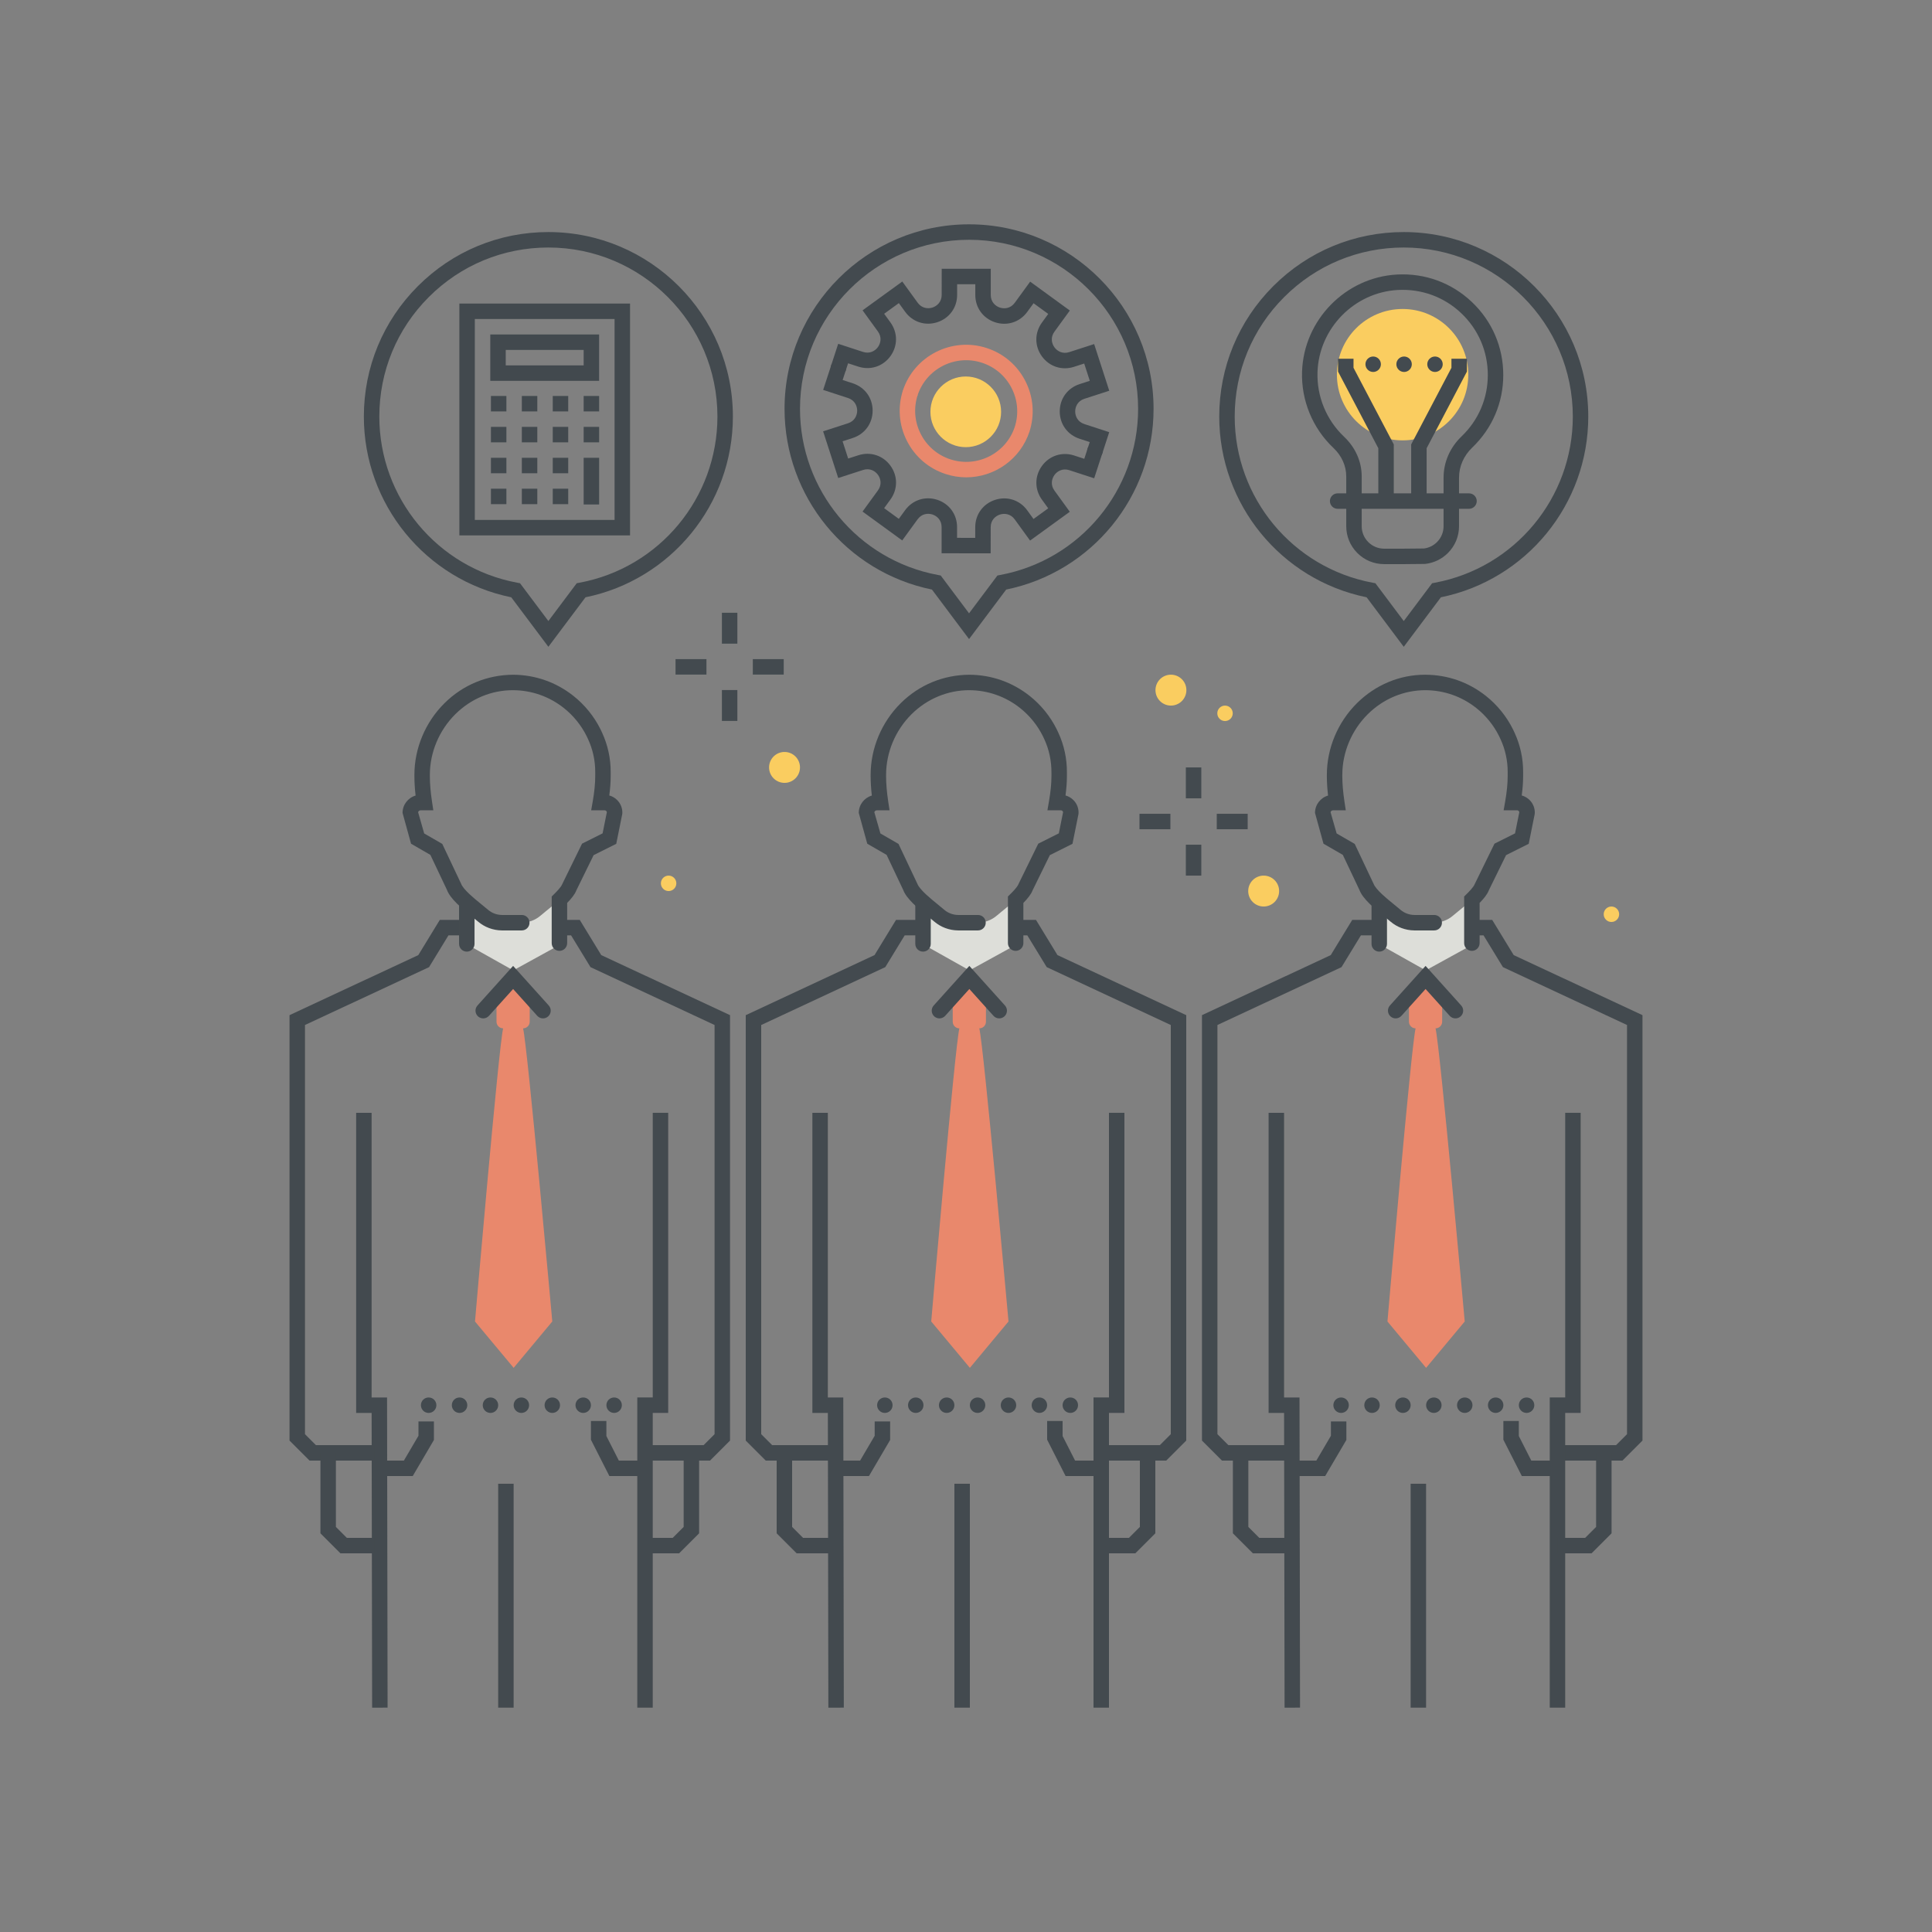 <svg xmlns="http://www.w3.org/2000/svg" width="250" height="250" viewBox="0 0 250 250">
  <rect x="0" y="0" width="250" height="250" fill="#808080" stroke="none"/>
  <g fill="none" fill-rule="evenodd">
    <path fill="#E9886C" d="M130.5,170.999 C130.5,170.999 127.294,135.361 126.721,133.068 C127.196,133.069 127.581,132.684 127.581,132.209 L127.581,130.06 L125.396,127.48 L123.283,130.06 L123.283,132.209 C123.283,132.684 123.668,133.069 124.143,133.068 C123.57,135.361 120.5,170.999 120.5,170.999 L125.501,176.999 L130.5,170.999"/>
    <polyline fill="#434A4F" points="107.189 220.973 107.124 182.83 105.122 182.83 105.122 143.997 107.122 143.997 107.122 180.83 109.12 180.83 109.189 220.969 107.189 220.973"/>
    <polyline fill="#434A4F" points="150.915 188.997 142.5 188.997 142.5 186.997 150.086 186.997 151.5 185.582 151.5 132.635 135.444 125.147 132.934 121.035 131.878 121.035 131.878 119.035 134.056 119.035 136.836 123.589 153.5 131.36 153.5 186.41 150.915 188.997"/>
    <path fill="#DDDED9" d="M119.439,120.454 L119.439,122.19 L125.451,125.568 L131.411,122.29 L131.465,119.112 L131.465,116.434 C131.693,116.209 131.926,115.968 132.135,115.725 C132.064,115.787 131.995,115.85 131.937,115.913 C131.101,116.811 129.834,117.754 128.976,118.487 C128.297,119.066 127.439,119.387 126.547,119.397 L123.967,119.397 C123.075,119.387 122.217,119.066 121.538,118.487 C120.719,117.787 119.528,116.897 118.694,116.036 C118.669,116.01 118.64,115.984 118.613,115.958 C118.863,116.224 119.149,116.494 119.454,116.762 C119.447,116.766 119.439,116.769 119.439,116.777 L119.439,120.454"/>
    <path fill="#434A4F" d="M119.439,123.141 C118.887,123.141 118.439,122.693 118.439,122.141 L118.439,116.777 C118.439,116.225 118.887,115.777 119.439,115.777 C119.992,115.777 120.439,116.225 120.439,116.777 L120.439,122.141 C120.439,122.693 119.992,123.141 119.439,123.141"/>
    <path fill="#434A4F" d="M131.425 123.042C130.873 123.042 130.425 122.594 130.425 122.042L130.425 116.007 130.723 115.713C130.947 115.492 131.631 114.818 131.78 114.422L134.352 109.168 137.011 107.837 137.563 105.098C137.551 105.026 137.515 104.975 137.483 104.942 137.444 104.902 137.376 104.854 137.274 104.854L135.535 104.854 135.738 103.682C135.95 102.468 136.057 101.382 136.057 100.454L136.057 100.008C136.067 98.449 135.746 96.973 135.13 95.645 135.068 95.507 135.009 95.383 134.948 95.26 134.248 93.848 133.22 92.582 131.976 91.601 130.096 90.119 127.833 89.326 125.433 89.31 122.683 89.304 119.991 90.396 117.951 92.422 115.859 94.5 114.66 97.358 114.66 100.264L114.66 100.454C114.66 101.405 114.752 102.499 114.934 103.705L115.107 104.854 113.463 104.854C113.31 104.854 113.18 104.957 113.139 105.097L113.925 107.85 116.266 109.201 118.707 114.362C118.992 115.117 120.413 116.272 121.353 117.037 121.652 117.28 121.937 117.512 122.188 117.727 122.686 118.151 123.321 118.39 123.979 118.397L126.553 118.397C127.105 118.397 127.553 118.845 127.553 119.397 127.553 119.949 127.105 120.397 126.553 120.397L123.967 120.397C122.831 120.384 121.742 119.976 120.889 119.247 120.649 119.042 120.377 118.821 120.091 118.589 118.787 117.528 117.308 116.326 116.866 115.139L114.726 110.621 112.224 109.177 111.125 105.19C111.125 104.126 111.84 103.227 112.815 102.945 112.712 102.048 112.66 101.213 112.66 100.454L112.66 100.264C112.66 96.829 114.075 93.454 116.542 91.003 118.962 88.599 122.098 87.33 125.446 87.31 128.295 87.329 130.981 88.27 133.214 90.031 134.689 91.194 135.908 92.695 136.741 94.373 136.813 94.519 136.883 94.666 136.95 94.815 137.684 96.397 138.069 98.169 138.057 99.925L138.057 100.454C138.057 101.203 137.996 102.033 137.877 102.933 138.269 103.039 138.626 103.249 138.917 103.548 139.353 103.996 139.583 104.586 139.565 105.211L139.546 105.38 138.778 109.189 135.85 110.654 133.614 115.214C133.421 115.738 132.948 116.3 132.425 116.838L132.425 122.042C132.425 122.594 131.977 123.042 131.425 123.042M121.563 131.779C121.325 131.779 121.086 131.694 120.895 131.522 120.484 131.153 120.451 130.521 120.821 130.11L125.432 124.986 130.043 130.11C130.413 130.521 130.379 131.153 129.969 131.522 129.558 131.893 128.925 131.857 128.557 131.448L125.432 127.976 122.307 131.448C122.11 131.667 121.837 131.779 121.563 131.779M113.498 181.833C113.498 181.272 113.947 180.833 114.498 180.833 115.058 180.833 115.498 181.272 115.498 181.833 115.498 182.382 115.058 182.833 114.498 182.833 113.947 182.833 113.498 182.382 113.498 181.833zM117.498 181.833C117.498 181.272 117.947 180.833 118.498 180.833 119.058 180.833 119.498 181.272 119.498 181.833 119.498 182.382 119.058 182.833 118.498 182.833 117.947 182.833 117.498 182.382 117.498 181.833zM121.498 181.833C121.498 181.272 121.947 180.833 122.498 180.833 123.058 180.833 123.498 181.272 123.498 181.833 123.498 182.382 123.058 182.833 122.498 182.833 121.947 182.833 121.498 182.382 121.498 181.833zM125.498 181.833C125.498 181.272 125.947 180.833 126.498 180.833 127.047 180.833 127.498 181.272 127.498 181.833 127.498 182.382 127.047 182.833 126.498 182.833 125.947 182.833 125.498 182.382 125.498 181.833zM129.498 181.833C129.498 181.272 129.947 180.833 130.498 180.833 131.047 180.833 131.498 181.272 131.498 181.833 131.498 182.382 131.047 182.833 130.498 182.833 129.947 182.833 129.498 182.382 129.498 181.833zM133.498 181.833C133.498 181.272 133.947 180.833 134.498 180.833 135.047 180.833 135.498 181.272 135.498 181.833 135.498 182.382 135.047 182.833 134.498 182.833 133.947 182.833 133.498 182.382 133.498 181.833zM137.498 181.833C137.498 181.272 137.947 180.833 138.498 180.833 139.058 180.833 139.498 181.272 139.498 181.833 139.498 182.382 139.058 182.833 138.498 182.833 137.947 182.833 137.498 182.382 137.498 181.833z"/>
    <polygon fill="#434A4F" points="123.499 220.971 125.499 220.971 125.499 191.997 123.499 191.997"/>
    <polyline fill="#434A4F" points="143.5 220.971 141.5 220.971 141.5 180.83 143.5 180.83 143.5 143.997 145.5 143.997 145.5 182.83 143.5 182.83 143.5 220.971"/>
    <polyline fill="#434A4F" points="146.915 200.997 142.5 200.997 142.5 198.997 146.086 198.997 147.5 197.583 147.5 187.997 149.5 187.997 149.5 198.411 146.915 200.997"/>
    <polyline fill="#434A4F" points="112.444 190.997 108.122 190.997 108.122 188.997 111.299 188.997 113.184 185.788 113.184 183.934 115.184 183.934 115.184 186.332 112.444 190.997"/>
    <polyline fill="#434A4F" points="142.25 190.997 137.887 190.997 135.5 186.299 135.5 183.872 137.5 183.872 137.5 185.821 139.114 188.997 142.25 188.997 142.25 190.997"/>
    <polyline fill="#434A4F" points="107.5 188.997 99.086 188.997 96.5 186.41 96.5 131.36 113.164 123.589 115.944 119.035 118.505 119.035 118.505 121.035 117.066 121.035 114.556 125.147 98.5 132.635 98.5 185.582 99.914 186.997 107.5 186.997 107.5 188.997"/>
    <polyline fill="#434A4F" points="107.5 200.997 103.086 200.997 100.5 198.411 100.5 187.997 102.5 187.997 102.5 197.583 103.914 198.997 107.5 198.997 107.5 200.997"/>
    <path fill="#E9886C" d="M71.465,170.999 C71.465,170.999 68.259,135.361 67.686,133.068 C68.16,133.069 68.545,132.684 68.545,132.209 L68.545,130.06 L66.361,127.48 L64.248,130.06 L64.248,132.209 C64.248,132.684 64.633,133.069 65.107,133.068 C64.534,135.361 61.465,170.999 61.465,170.999 L66.466,176.999 L71.465,170.999"/>
    <polyline fill="#434A4F" points="48.153 220.972 48.088 182.83 46.086 182.83 46.086 143.997 48.086 143.997 48.086 180.83 50.085 180.83 50.153 220.969 48.153 220.972"/>
    <polyline fill="#434A4F" points="91.879 188.997 83.465 188.997 83.465 186.997 91.051 186.997 92.465 185.582 92.465 132.635 76.409 125.147 73.898 121.035 72.843 121.035 72.843 119.035 75.021 119.035 77.801 123.589 94.465 131.36 94.465 186.41 91.879 188.997"/>
    <path fill="#DDDED9" d="M60.404,120.454 L60.404,122.19 L66.416,125.568 L72.376,122.29 L72.429,119.112 L72.429,116.434 C72.657,116.209 72.891,115.968 73.1,115.725 C73.028,115.787 72.96,115.85 72.901,115.913 C72.066,116.811 70.799,117.754 69.941,118.487 C69.262,119.066 68.404,119.387 67.512,119.397 L64.932,119.397 C64.04,119.387 63.182,119.066 62.503,118.487 C61.684,117.787 60.492,116.897 59.659,116.036 C59.634,116.01 59.605,115.984 59.577,115.958 C59.828,116.224 60.114,116.494 60.418,116.762 C60.412,116.766 60.404,116.769 60.404,116.777 L60.404,120.454"/>
    <path fill="#434A4F" d="M60.404,123.141 C59.852,123.141 59.404,122.693 59.404,122.141 L59.404,116.777 C59.404,116.225 59.852,115.777 60.404,115.777 C60.956,115.777 61.404,116.225 61.404,116.777 L61.404,122.141 C61.404,122.693 60.956,123.141 60.404,123.141"/>
    <path fill="#434A4F" d="M72.39 123.042C71.837 123.042 71.39 122.594 71.39 122.042L71.39 116.007 71.688 115.713C71.912 115.492 72.596 114.817 72.745 114.421L75.316 109.168 77.976 107.837 78.527 105.098C78.516 105.026 78.48 104.975 78.448 104.942 78.409 104.902 78.341 104.854 78.239 104.854L76.498 104.854 76.703 103.682C76.914 102.471 77.021 101.385 77.021 100.454L77.022 99.907C77.031 98.447 76.71 96.972 76.094 95.645 76.033 95.508 75.974 95.383 75.913 95.26 75.212 93.847 74.184 92.581 72.94 91.601 71.06 90.119 68.797 89.326 66.397 89.31 63.608 89.304 60.956 90.396 58.915 92.422 56.824 94.5 55.624 97.358 55.624 100.264L55.624 100.454C55.624 101.406 55.716 102.5 55.898 103.704L56.072 104.854 54.427 104.854C54.274 104.854 54.144 104.957 54.103 105.097L54.89 107.85 57.23 109.201 59.671 114.362C59.956 115.117 61.376 116.271 62.316 117.036 62.616 117.279 62.901 117.512 63.152 117.727 63.65 118.151 64.286 118.39 64.944 118.397L67.518 118.397C68.07 118.397 68.518 118.845 68.518 119.397 68.518 119.949 68.07 120.397 67.518 120.397L64.932 120.397C63.796 120.384 62.706 119.976 61.853 119.247 61.613 119.042 61.34 118.82 61.054 118.587 59.75 117.527 58.272 116.325 57.83 115.139L55.69 110.621 53.189 109.177 52.09 105.19C52.09 104.126 52.805 103.226 53.779 102.945 53.676 102.048 53.624 101.214 53.624 100.454L53.624 100.264C53.624 96.829 55.039 93.454 57.506 91.003 59.927 88.599 63.066 87.33 66.411 87.31 69.26 87.329 71.946 88.27 74.179 90.031 75.653 91.193 76.873 92.695 77.706 94.373 77.778 94.519 77.847 94.666 77.914 94.815 78.648 96.396 79.033 98.167 79.022 99.924L79.021 100.454C79.021 101.204 78.961 102.035 78.841 102.933 79.233 103.039 79.591 103.249 79.883 103.548 80.318 103.997 80.548 104.587 80.53 105.211L80.511 105.38 79.743 109.189 76.814 110.654 74.579 115.214C74.385 115.738 73.913 116.3 73.39 116.838L73.39 122.042C73.39 122.594 72.942 123.042 72.39 123.042M62.528 131.779C62.29 131.779 62.051 131.694 61.86 131.522 61.449 131.153 61.416 130.521 61.786 130.11L66.397 124.986 71.008 130.11C71.377 130.521 71.344 131.153 70.934 131.522 70.523 131.893 69.891 131.857 69.521 131.448L66.397 127.976 63.272 131.448C63.075 131.667 62.802 131.779 62.528 131.779M54.467 181.833C54.467 181.272 54.907 180.833 55.467 180.833 56.018 180.833 56.467 181.272 56.467 181.833 56.467 182.382 56.018 182.833 55.467 182.833 54.907 182.833 54.467 182.382 54.467 181.833zM58.467 181.833C58.467 181.272 58.907 180.833 59.467 180.833 60.018 180.833 60.467 181.272 60.467 181.833 60.467 182.382 60.018 182.833 59.467 182.833 58.907 182.833 58.467 182.382 58.467 181.833zM62.467 181.833C62.467 181.272 62.907 180.833 63.467 180.833 64.018 180.833 64.467 181.272 64.467 181.833 64.467 182.382 64.018 182.833 63.467 182.833 62.907 182.833 62.467 182.382 62.467 181.833zM66.467 181.833C66.467 181.272 66.907 180.833 67.467 180.833 68.018 180.833 68.467 181.272 68.467 181.833 68.467 182.382 68.018 182.833 67.467 182.833 66.907 182.833 66.467 182.382 66.467 181.833zM70.467 181.833C70.467 181.272 70.918 180.833 71.467 180.833 72.018 180.833 72.467 181.272 72.467 181.833 72.467 182.382 72.018 182.833 71.467 182.833 70.918 182.833 70.467 182.382 70.467 181.833zM74.467 181.833C74.467 181.272 74.917 180.833 75.467 180.833 76.018 180.833 76.467 181.272 76.467 181.833 76.467 182.382 76.018 182.833 75.467 182.833 74.917 182.833 74.467 182.382 74.467 181.833zM78.467 181.833C78.467 181.272 78.917 180.833 79.467 180.833 80.018 180.833 80.467 181.272 80.467 181.833 80.467 182.382 80.018 182.833 79.467 182.833 78.917 182.833 78.467 182.382 78.467 181.833z"/>
    <polygon fill="#434A4F" points="64.464 220.971 66.464 220.971 66.464 191.997 64.464 191.997"/>
    <polyline fill="#434A4F" points="84.465 220.971 82.465 220.971 82.465 180.83 84.465 180.83 84.465 143.997 86.465 143.997 86.465 182.83 84.465 182.83 84.465 220.971"/>
    <polyline fill="#434A4F" points="87.879 200.997 83.465 200.997 83.465 198.997 87.051 198.997 88.465 197.583 88.465 187.997 90.465 187.997 90.465 198.411 87.879 200.997"/>
    <polyline fill="#434A4F" points="53.409 190.997 49.086 190.997 49.086 188.997 52.264 188.997 54.149 185.788 54.149 183.934 56.149 183.934 56.149 186.332 53.409 190.997"/>
    <polyline fill="#434A4F" points="83.215 190.997 78.851 190.997 76.465 186.299 76.465 183.872 78.465 183.872 78.465 185.821 80.079 188.997 83.215 188.997 83.215 190.997"/>
    <polyline fill="#434A4F" points="48.464 188.997 40.05 188.997 37.464 186.41 37.464 131.36 54.128 123.589 56.909 119.035 59.47 119.035 59.47 121.035 58.031 121.035 55.52 125.147 39.464 132.635 39.464 185.582 40.878 186.997 48.464 186.997 48.464 188.997"/>
    <polyline fill="#434A4F" points="48.464 200.997 44.05 200.997 41.464 198.411 41.464 187.997 43.464 187.997 43.464 197.583 44.878 198.997 48.464 198.997 48.464 200.997"/>
    <path fill="#E9886C" d="M189.536,170.999 C189.536,170.999 186.329,135.361 185.757,133.068 C186.231,133.069 186.616,132.684 186.616,132.209 L186.616,130.06 L184.432,127.48 L182.318,130.06 L182.318,132.209 C182.318,132.684 182.703,133.069 183.178,133.068 C182.605,135.361 179.536,170.999 179.536,170.999 L184.536,176.999 L189.536,170.999"/>
    <polyline fill="#434A4F" points="166.224 220.972 166.159 182.83 164.157 182.83 164.157 143.997 166.157 143.997 166.157 180.83 168.156 180.83 168.224 220.969 166.224 220.972"/>
    <polyline fill="#434A4F" points="209.95 188.997 201.536 188.997 201.536 186.997 209.122 186.997 210.536 185.582 210.536 132.635 194.479 125.147 191.969 121.035 190.914 121.035 190.914 119.035 193.091 119.035 195.872 123.589 212.536 131.36 212.536 186.41 209.95 188.997"/>
    <path fill="#DDDED9" d="M178.475,120.454 L178.475,122.19 L184.487,125.568 L190.447,122.29 L190.5,119.112 L190.5,116.434 C190.728,116.209 190.961,115.968 191.171,115.725 C191.099,115.787 191.031,115.85 190.972,115.913 C190.137,116.811 188.869,117.754 188.011,118.487 C187.333,119.066 186.475,119.387 185.582,119.397 L183.003,119.397 C182.111,119.387 181.252,119.066 180.574,118.487 C179.755,117.787 178.563,116.897 177.73,116.036 C177.705,116.01 177.675,115.984 177.648,115.958 C177.899,116.224 178.185,116.494 178.489,116.762 C178.483,116.766 178.475,116.769 178.475,116.777 L178.475,120.454"/>
    <path fill="#434A4F" d="M178.475,123.141 C177.922,123.141 177.475,122.693 177.475,122.141 L177.475,116.777 C177.475,116.225 177.922,115.777 178.475,115.777 C179.027,115.777 179.475,116.225 179.475,116.777 L179.475,122.141 C179.475,122.693 179.027,123.141 178.475,123.141"/>
    <path fill="#434A4F" d="M190.46 123.042C189.908 123.042 189.46 122.594 189.46 122.042L189.46 116.007 189.758 115.713C189.983 115.492 190.667 114.817 190.816 114.421L193.387 109.168 196.046 107.837 196.598 105.098C196.587 105.026 196.551 104.975 196.519 104.942 196.48 104.902 196.412 104.854 196.31 104.854L194.569 104.854 194.773 103.682C194.985 102.471 195.092 101.385 195.092 100.454L195.093 99.907C195.102 98.447 194.781 96.972 194.165 95.645 194.104 95.508 194.045 95.383 193.984 95.26 193.283 93.847 192.255 92.581 191.011 91.601 189.131 90.119 186.868 89.326 184.468 89.31 181.7 89.304 179.026 90.396 176.986 92.422 174.895 94.5 173.695 97.358 173.695 100.264L173.695 100.454C173.695 101.406 173.787 102.5 173.969 103.704L174.143 104.854 172.498 104.854C172.345 104.854 172.215 104.957 172.174 105.097L172.961 107.85 175.301 109.201 177.742 114.362C178.027 115.117 179.447 116.271 180.387 117.036 180.687 117.279 180.972 117.512 181.223 117.727 181.721 118.151 182.357 118.39 183.015 118.397L185.588 118.397C186.141 118.397 186.588 118.845 186.588 119.397 186.588 119.949 186.141 120.397 185.588 120.397L183.003 120.397C181.867 120.384 180.777 119.976 179.924 119.247 179.684 119.042 179.411 118.82 179.125 118.587 177.821 117.527 176.343 116.325 175.901 115.139L173.761 110.621 171.26 109.177 170.161 105.19C170.161 104.126 170.875 103.226 171.85 102.945 171.747 102.048 171.695 101.214 171.695 100.454L171.695 100.264C171.695 96.829 173.11 93.454 175.577 91.003 177.977 88.619 181.107 87.309 184.397 87.309 184.425 87.309 184.453 87.31 184.481 87.31 187.331 87.329 190.017 88.27 192.25 90.031 193.724 91.193 194.944 92.695 195.776 94.373 195.849 94.519 195.918 94.666 195.985 94.815 196.719 96.396 197.104 98.167 197.093 99.924L197.092 100.454C197.092 101.204 197.032 102.035 196.912 102.933 197.304 103.039 197.662 103.249 197.954 103.548 198.389 103.997 198.619 104.587 198.601 105.211L198.582 105.38 197.814 109.189 194.885 110.654 192.649 115.214C192.456 115.738 191.983 116.3 191.46 116.838L191.46 122.042C191.46 122.594 191.013 123.042 190.46 123.042M180.599 131.779C180.361 131.779 180.122 131.694 179.931 131.522 179.52 131.153 179.487 130.521 179.856 130.11L184.468 124.986 189.079 130.11C189.448 130.521 189.415 131.153 189.004 131.522 188.594 131.893 187.961 131.857 187.592 131.448L184.468 127.976 181.343 131.448C181.146 131.667 180.873 131.779 180.599 131.779M172.538 181.833C172.538 181.272 172.987 180.833 173.538 180.833 174.087 180.833 174.538 181.272 174.538 181.833 174.538 182.382 174.087 182.833 173.538 182.833 172.987 182.833 172.538 182.382 172.538 181.833zM176.538 181.833C176.538 181.272 176.978 180.833 177.538 180.833 178.087 180.833 178.538 181.272 178.538 181.833 178.538 182.382 178.087 182.833 177.538 182.833 176.978 182.833 176.538 182.382 176.538 181.833zM180.538 181.833C180.538 181.272 180.978 180.833 181.538 180.833 182.087 180.833 182.538 181.272 182.538 181.833 182.538 182.382 182.087 182.833 181.538 182.833 180.978 182.833 180.538 182.382 180.538 181.833zM184.538 181.833C184.538 181.272 184.987 180.833 185.538 180.833 186.087 180.833 186.538 181.272 186.538 181.833 186.538 182.382 186.087 182.833 185.538 182.833 184.987 182.833 184.538 182.382 184.538 181.833zM188.538 181.833C188.538 181.272 188.987 180.833 189.538 180.833 190.087 180.833 190.538 181.272 190.538 181.833 190.538 182.382 190.087 182.833 189.538 182.833 188.987 182.833 188.538 182.382 188.538 181.833zM192.538 181.833C192.538 181.272 192.987 180.833 193.538 180.833 194.087 180.833 194.538 181.272 194.538 181.833 194.538 182.382 194.087 182.833 193.538 182.833 192.987 182.833 192.538 182.382 192.538 181.833zM196.538 181.833C196.538 181.272 196.987 180.833 197.538 180.833 198.087 180.833 198.538 181.272 198.538 181.833 198.538 182.382 198.087 182.833 197.538 182.833 196.987 182.833 196.538 182.382 196.538 181.833z"/>
    <polygon fill="#434A4F" points="182.535 220.971 184.535 220.971 184.535 191.997 182.535 191.997"/>
    <polyline fill="#434A4F" points="202.536 220.971 200.536 220.971 200.536 180.83 202.536 180.83 202.536 143.997 204.536 143.997 204.536 182.83 202.536 182.83 202.536 220.971"/>
    <polyline fill="#434A4F" points="205.95 200.997 201.536 200.997 201.536 198.997 205.122 198.997 206.536 197.583 206.536 187.997 208.536 187.997 208.536 198.411 205.95 200.997"/>
    <polyline fill="#434A4F" points="171.479 190.997 167.157 190.997 167.157 188.997 170.335 188.997 172.22 185.788 172.22 183.934 174.22 183.934 174.22 186.332 171.479 190.997"/>
    <polyline fill="#434A4F" points="201.286 190.997 196.922 190.997 194.536 186.299 194.536 183.872 196.536 183.872 196.536 185.821 198.149 188.997 201.286 188.997 201.286 190.997"/>
    <polyline fill="#434A4F" points="166.535 188.997 158.121 188.997 155.535 186.41 155.535 131.36 172.199 123.589 174.979 119.035 177.541 119.035 177.541 121.035 176.102 121.035 173.591 125.147 157.535 132.635 157.535 185.582 158.949 186.997 166.535 186.997 166.535 188.997"/>
    <polyline fill="#434A4F" points="166.535 200.997 162.121 200.997 159.535 198.411 159.535 187.997 161.535 187.997 161.535 197.583 162.949 198.997 166.535 198.997 166.535 200.997"/>
    <path fill="#42494E" d="M61.442,67.28 L79.525,67.28 L79.525,41.28 L61.442,41.28 L61.442,67.28 Z M59.442,69.28 L81.526,69.28 L81.526,39.28 L59.442,39.28 L59.442,69.28 Z"/>
    <path fill="#42494E" d="M65.442 47.28L75.526 47.28 75.526 45.28 65.442 45.28 65.442 47.28zM63.442 49.28L77.525 49.28 77.525 43.28 63.442 43.28 63.442 49.28zM63.526 53.238L65.526 53.238 65.526 51.238 63.526 51.238 63.526 53.238zM63.526 57.238L65.526 57.238 65.526 55.238 63.526 55.238 63.526 57.238zM63.526 61.238L65.526 61.238 65.526 59.238 63.526 59.238 63.526 61.238zM63.526 65.238L65.526 65.238 65.526 63.238 63.526 63.238 63.526 65.238zM67.526 53.238L69.526 53.238 69.526 51.238 67.526 51.238 67.526 53.238zM67.526 57.238L69.526 57.238 69.526 55.238 67.526 55.238 67.526 57.238zM67.526 61.238L69.526 61.238 69.526 59.238 67.526 59.238 67.526 61.238zM67.526 65.238L69.526 65.238 69.526 63.238 67.526 63.238 67.526 65.238zM71.526 53.238L73.526 53.238 73.526 51.238 71.526 51.238 71.526 53.238zM71.526 57.238L73.526 57.238 73.526 55.238 71.526 55.238 71.526 57.238zM71.526 61.238L73.526 61.238 73.526 59.238 71.526 59.238 71.526 61.238zM71.526 65.238L73.526 65.238 73.526 63.238 71.526 63.238 71.526 65.238zM75.526 53.238L77.526 53.238 77.526 51.238 75.526 51.238 75.526 53.238zM75.526 57.238L77.526 57.238 77.526 55.238 75.526 55.238 75.526 57.238z"/>
    <path fill="#FFFFFE" d="M76.526,59.238 L76.526,65.28"/>
    <polygon fill="#42494E" points="75.526 65.279 77.526 65.279 77.526 59.238 75.526 59.238"/>
    <path fill="#434A4F" d="M70.959,32.028 C65.116,32.028 59.623,34.303 55.491,38.435 C51.359,42.567 49.084,48.06 49.084,53.903 C49.084,64.424 56.58,73.464 66.908,75.398 L67.29,75.47 L70.959,80.362 L74.628,75.47 L75.011,75.398 C85.339,73.464 92.835,64.424 92.835,53.904 C92.835,41.842 83.021,32.028 70.959,32.028 Z M70.959,83.695 L66.154,77.289 C55.08,75.027 47.083,65.255 47.083,53.903 C47.083,47.526 49.567,41.53 54.077,37.021 C58.586,32.512 64.581,30.028 70.958,30.028 C70.959,30.028 70.959,30.028 70.959,30.028 C84.124,30.028 94.835,40.739 94.835,53.904 C94.835,65.255 86.839,75.027 75.764,77.289 L70.959,83.695 Z"/>
    <path fill="#42494E" d="M142.572,58.87 L140.67,58.249 L141.011,57.204 L139.696,56.775 C138.135,56.266 137.128,54.877 137.13,53.235 C137.131,51.594 138.142,50.207 139.703,49.702 L141.019,49.276 L140.295,47.04 L138.979,47.466 C137.417,47.973 135.786,47.44 134.822,46.112 C133.859,44.783 133.861,43.067 134.827,41.74 L135.641,40.622 L133.742,39.239 L132.927,40.358 C131.961,41.684 130.331,42.213 128.769,41.705 C127.208,41.196 126.201,39.807 126.203,38.165 L126.204,36.781 L123.854,36.779 L123.853,38.163 C123.852,39.804 122.842,41.191 121.28,41.697 C119.719,42.204 118.088,41.672 117.124,40.342 L116.312,39.222 L114.409,40.601 L115.222,41.721 C116.185,43.05 116.184,44.766 115.217,46.092 C114.251,47.419 112.619,47.948 111.059,47.439 L109.743,47.01 L109.402,48.056 L107.5,47.436 L108.462,44.489 L111.679,45.538 C112.555,45.823 113.245,45.403 113.601,44.915 C113.956,44.427 114.143,43.64 113.603,42.895 L111.616,40.156 L116.757,36.429 L118.743,39.168 C119.284,39.914 120.09,39.981 120.664,39.794 C121.238,39.608 121.852,39.082 121.853,38.161 L121.856,34.777 L128.206,34.783 L128.203,38.167 C128.202,39.088 128.815,39.616 129.389,39.803 C129.961,39.991 130.769,39.925 131.31,39.181 L133.302,36.445 L138.435,40.182 L136.444,42.917 C135.902,43.662 136.087,44.449 136.441,44.938 C136.796,45.426 137.487,45.848 138.362,45.564 L141.582,44.521 L143.538,50.562 L140.319,51.604 C139.443,51.888 139.13,52.634 139.13,53.237 C139.129,53.841 139.44,54.588 140.316,54.874 L143.533,55.922 L142.572,58.87"/>
    <path fill="#E9886C" d="M133.201,55.893 L131.299,55.273 C131.847,53.594 131.708,51.802 130.907,50.228 C130.107,48.654 128.741,47.485 127.062,46.938 C123.598,45.807 119.857,47.709 118.727,51.175 L116.825,50.555 C118.298,46.04 123.167,43.565 127.682,45.036 C129.869,45.749 131.648,47.271 132.69,49.322 C133.732,51.373 133.914,53.706 133.201,55.893"/>
    <path fill="#E9886C" d="M125.03,61.767 C124.147,61.767 123.25,61.629 122.366,61.341 C120.179,60.628 118.401,59.106 117.358,57.056 C116.316,55.005 116.135,52.671 116.848,50.484 L118.75,51.104 C118.202,52.783 118.341,54.575 119.142,56.149 C119.941,57.724 121.307,58.893 122.986,59.44 C126.451,60.568 130.191,58.67 131.322,55.204 L133.223,55.824 C132.039,59.455 128.657,61.766 125.03,61.767"/>
    <path fill="#42494E" d="M128.191,71.601 L121.842,71.594 L121.845,68.21 C121.846,67.29 121.233,66.762 120.659,66.575 C120.086,66.389 119.28,66.453 118.738,67.197 L116.746,69.933 L111.613,66.195 L113.604,63.459 C114.146,62.715 113.961,61.928 113.606,61.439 C113.252,60.95 112.561,60.53 111.686,60.812 L108.466,61.855 L106.511,55.814 L109.73,54.772 C110.606,54.489 110.918,53.742 110.919,53.139 C110.92,52.535 110.608,51.789 109.733,51.503 L106.517,50.454 L107.597,47.142 L109.498,47.762 L109.038,49.173 L110.354,49.602 C111.914,50.111 112.921,51.499 112.919,53.141 C112.917,54.782 111.908,56.169 110.346,56.675 L109.029,57.101 L109.753,59.336 L111.07,58.91 C112.633,58.404 114.264,58.937 115.226,60.265 C116.189,61.594 116.188,63.31 115.222,64.636 L114.407,65.755 L116.306,67.139 L117.121,66.02 C118.087,64.694 119.719,64.165 121.279,64.673 C122.84,65.182 123.847,66.571 123.845,68.212 L123.844,69.596 L126.193,69.599 L126.195,68.215 C126.197,66.574 127.207,65.186 128.768,64.681 C130.333,64.175 131.962,64.708 132.924,66.037 L133.736,67.157 L135.639,65.778 L134.827,64.658 C133.863,63.329 133.865,61.613 134.831,60.286 C135.797,58.96 137.429,58.431 138.99,58.94 L140.305,59.369 L140.814,57.808 L142.716,58.428 L141.586,61.89 L138.37,60.841 C137.496,60.555 136.804,60.976 136.448,61.463 C136.093,61.952 135.905,62.738 136.446,63.484 L138.432,66.223 L133.291,69.95 L131.305,67.21 C130.765,66.466 129.958,66.397 129.384,66.584 C128.81,66.77 128.196,67.296 128.195,68.217 L128.191,71.601"/>
    <path fill="#FACD60" d="M129.042,53.291 C129.042,55.54 127.219,57.363 124.969,57.363 C122.72,57.363 120.897,55.54 120.897,53.291 C120.897,51.041 122.72,49.218 124.969,49.218 C127.219,49.218 129.042,51.041 129.042,53.291"/>
    <path fill="#FACD60" d="M124.969,49.718 C122.999,49.718 121.396,51.321 121.396,53.29 C121.396,55.261 122.999,56.863 124.969,56.863 C126.939,56.863 128.542,55.261 128.542,53.29 C128.542,51.321 126.939,49.718 124.969,49.718 Z M124.969,57.863 C122.448,57.863 120.396,55.812 120.396,53.29 C120.396,50.77 122.448,48.718 124.969,48.718 C127.491,48.718 129.542,50.77 129.542,53.29 C129.542,55.812 127.491,57.863 124.969,57.863 Z"/>
    <path fill="#434A4F" d="M125.396,31.027 C113.333,31.027 103.52,40.841 103.52,52.903 C103.52,63.423 111.016,72.463 121.344,74.397 L121.727,74.469 L125.396,79.362 L129.065,74.47 L129.447,74.398 C139.775,72.463 147.271,63.423 147.271,52.903 C147.271,40.841 137.458,31.027 125.396,31.027 Z M125.396,82.695 L120.591,76.288 C109.516,74.026 101.52,64.254 101.52,52.903 C101.52,39.738 112.231,29.027 125.396,29.027 C138.561,29.027 149.271,39.738 149.271,52.903 C149.271,64.254 141.275,74.026 130.201,76.289 L125.396,82.695 Z"/>
    <path fill="#FACD60" d="M189.997,48.483 C189.997,53.178 186.191,56.984 181.496,56.984 C176.801,56.984 172.995,53.178 172.995,48.483 C172.995,43.788 176.801,39.982 181.496,39.982 C186.191,39.982 189.997,43.788 189.997,48.483"/>
    <path fill="#434A4F" d="M187.798,65.841 C187.246,65.841 186.798,65.394 186.798,64.841 L186.798,61.809 C186.798,59.804 187.626,57.906 189.13,56.464 C191.318,54.368 192.522,51.548 192.522,48.526 C192.522,45.471 191.301,42.629 189.082,40.526 C186.865,38.424 183.951,37.362 180.894,37.521 C175.239,37.822 170.667,42.497 170.484,48.163 C170.383,51.307 171.637,54.352 173.924,56.515 C175.394,57.906 176.203,59.73 176.203,61.652 L176.203,64.841 C176.203,65.394 175.755,65.841 175.203,65.841 C174.651,65.841 174.203,65.394 174.203,64.841 L174.203,61.652 C174.203,60.285 173.616,58.977 172.55,57.968 C169.847,55.412 168.365,51.814 168.485,48.098 C168.701,41.403 174.104,35.88 180.788,35.523 C184.406,35.332 187.839,36.592 190.458,39.075 C193.079,41.56 194.522,44.916 194.522,48.526 C194.522,52.099 193.099,55.431 190.514,57.908 C189.407,58.969 188.798,60.354 188.798,61.809 L188.798,64.841 C188.798,65.394 188.35,65.841 187.798,65.841"/>
    <path fill="#434A4F" d="M181.59,72.998 C181.042,72.998 180.595,72.557 180.59,72.007 C180.585,71.455 181.028,71.003 181.581,70.998 L184.27,70.973 C184.901,70.89 185.495,70.597 185.946,70.146 C186.495,69.597 186.798,68.866 186.798,68.089 L186.798,64.95 C186.798,64.398 187.246,63.95 187.798,63.95 C188.35,63.95 188.798,64.398 188.798,64.95 L188.798,68.089 C188.798,69.4 188.287,70.633 187.36,71.56 C186.579,72.341 185.546,72.84 184.451,72.966 L184.345,72.973 L181.599,72.998 C181.596,72.998 181.593,72.998 181.59,72.998"/>
    <path fill="#434A4F" d="M190.091,65.84 L173.09,65.839 C172.538,65.839 172.09,65.392 172.09,64.839 C172.09,64.287 172.538,63.839 173.09,63.839 L190.091,63.84 C190.643,63.84 191.091,64.288 191.091,64.84 C191.091,65.392 190.643,65.84 190.091,65.84"/>
    <path fill="#434A4F" d="M181.59,72.998 L179.112,72.998 C177.801,72.998 176.568,72.488 175.641,71.561 C174.713,70.632 174.203,69.399 174.203,68.088 L174.203,65.265 C174.203,64.712 174.651,64.265 175.203,64.265 C175.755,64.265 176.203,64.712 176.203,65.265 L176.203,68.089 C176.203,68.866 176.505,69.597 177.055,70.146 C177.604,70.695 178.335,70.998 179.112,70.998 L181.59,70.998 C182.142,70.998 182.59,71.446 182.59,71.998 C182.59,72.55 182.142,72.998 181.59,72.998"/>
    <polyline fill="#434A4F" points="184.605 64.841 182.605 64.841 182.605 57.509 187.816 47.592 187.816 46.422 189.816 46.422 189.816 48.085 184.605 58.002 184.605 64.841"/>
    <polyline fill="#434A4F" points="180.355 64.841 178.355 64.841 178.355 58.002 173.144 48.085 173.144 46.421 175.144 46.421 175.144 47.592 180.355 57.509 180.355 64.841"/>
    <path fill="#434A4F" d="M176.688,47.132 C176.688,46.582 177.137,46.132 177.688,46.132 C178.237,46.132 178.688,46.582 178.688,47.132 C178.688,47.683 178.237,48.132 177.688,48.132 C177.137,48.132 176.688,47.683 176.688,47.132 Z M180.688,47.132 C180.688,46.582 181.137,46.132 181.688,46.132 C182.237,46.132 182.688,46.582 182.688,47.132 C182.688,47.683 182.237,48.132 181.688,48.132 C181.137,48.132 180.688,47.683 180.688,47.132 Z M184.688,47.132 C184.688,46.582 185.137,46.132 185.688,46.132 C186.237,46.132 186.688,46.582 186.688,47.132 C186.688,47.683 186.237,48.132 185.688,48.132 C185.137,48.132 184.688,47.683 184.688,47.132 Z"/>
    <path fill="#434A4F" d="M181.646,32.028 C175.803,32.028 170.309,34.303 166.177,38.435 C162.045,42.567 159.77,48.06 159.77,53.903 C159.77,64.424 167.266,73.464 177.594,75.398 L177.977,75.47 L181.646,80.362 L185.315,75.47 L185.697,75.398 C196.025,73.464 203.521,64.424 203.521,53.904 C203.521,41.842 193.708,32.028 181.646,32.028 Z M181.646,83.695 L176.841,77.289 C165.766,75.027 157.77,65.255 157.77,53.903 C157.77,47.526 160.253,41.53 164.763,37.021 C169.272,32.512 175.268,30.028 181.645,30.028 C181.646,30.028 181.646,30.028 181.646,30.028 C194.811,30.028 205.521,40.739 205.521,53.904 C205.521,65.255 197.525,75.027 186.451,77.289 L181.646,83.695 Z"/>
    <polygon fill="#434A4F" points="153.449 103.303 155.449 103.303 155.449 99.303 153.449 99.303"/>
    <polygon fill="#434A4F" points="153.449 113.303 155.449 113.303 155.449 109.303 153.449 109.303"/>
    <polygon fill="#434A4F" points="157.449 107.303 161.449 107.303 161.449 105.303 157.449 105.303"/>
    <polygon fill="#434A4F" points="147.449 107.303 151.449 107.303 151.449 105.303 147.449 105.303"/>
    <polygon fill="#434A4F" points="93.414 83.29 95.414 83.29 95.414 79.29 93.414 79.29"/>
    <polygon fill="#434A4F" points="93.414 93.29 95.414 93.29 95.414 89.29 93.414 89.29"/>
    <polygon fill="#434A4F" points="97.414 87.29 101.414 87.29 101.414 85.29 97.414 85.29"/>
    <polygon fill="#434A4F" points="87.414 87.29 91.414 87.29 91.414 85.29 87.414 85.29"/>
    <path fill="#FACD60" d="M87.518 114.303C87.518 114.855 87.07 115.303 86.518 115.303 85.965 115.303 85.518 114.855 85.518 114.303 85.518 113.75 85.965 113.303 86.518 113.303 87.07 113.303 87.518 113.75 87.518 114.303M103.518 99.303C103.518 100.407 102.622 101.303 101.518 101.303 100.413 101.303 99.518 100.407 99.518 99.303 99.518 98.198 100.413 97.303 101.518 97.303 102.622 97.303 103.518 98.198 103.518 99.303M149.518 89.303C149.518 88.198 150.413 87.303 151.518 87.303 152.622 87.303 153.518 88.198 153.518 89.303 153.518 90.407 152.622 91.303 151.518 91.303 150.413 91.303 149.518 90.407 149.518 89.303M207.518 118.303C207.518 117.75 207.966 117.303 208.518 117.303 209.07 117.303 209.518 117.75 209.518 118.303 209.518 118.855 209.07 119.303 208.518 119.303 207.966 119.303 207.518 118.855 207.518 118.303M157.518 92.303C157.518 91.751 157.966 91.303 158.518 91.303 159.07 91.303 159.518 91.751 159.518 92.303 159.518 92.855 159.07 93.303 158.518 93.303 157.966 93.303 157.518 92.855 157.518 92.303M161.518 115.303C161.518 114.198 162.413 113.303 163.518 113.303 164.622 113.303 165.518 114.198 165.518 115.303 165.518 116.407 164.622 117.303 163.518 117.303 162.413 117.303 161.518 116.407 161.518 115.303"/>
  </g>
</svg>
